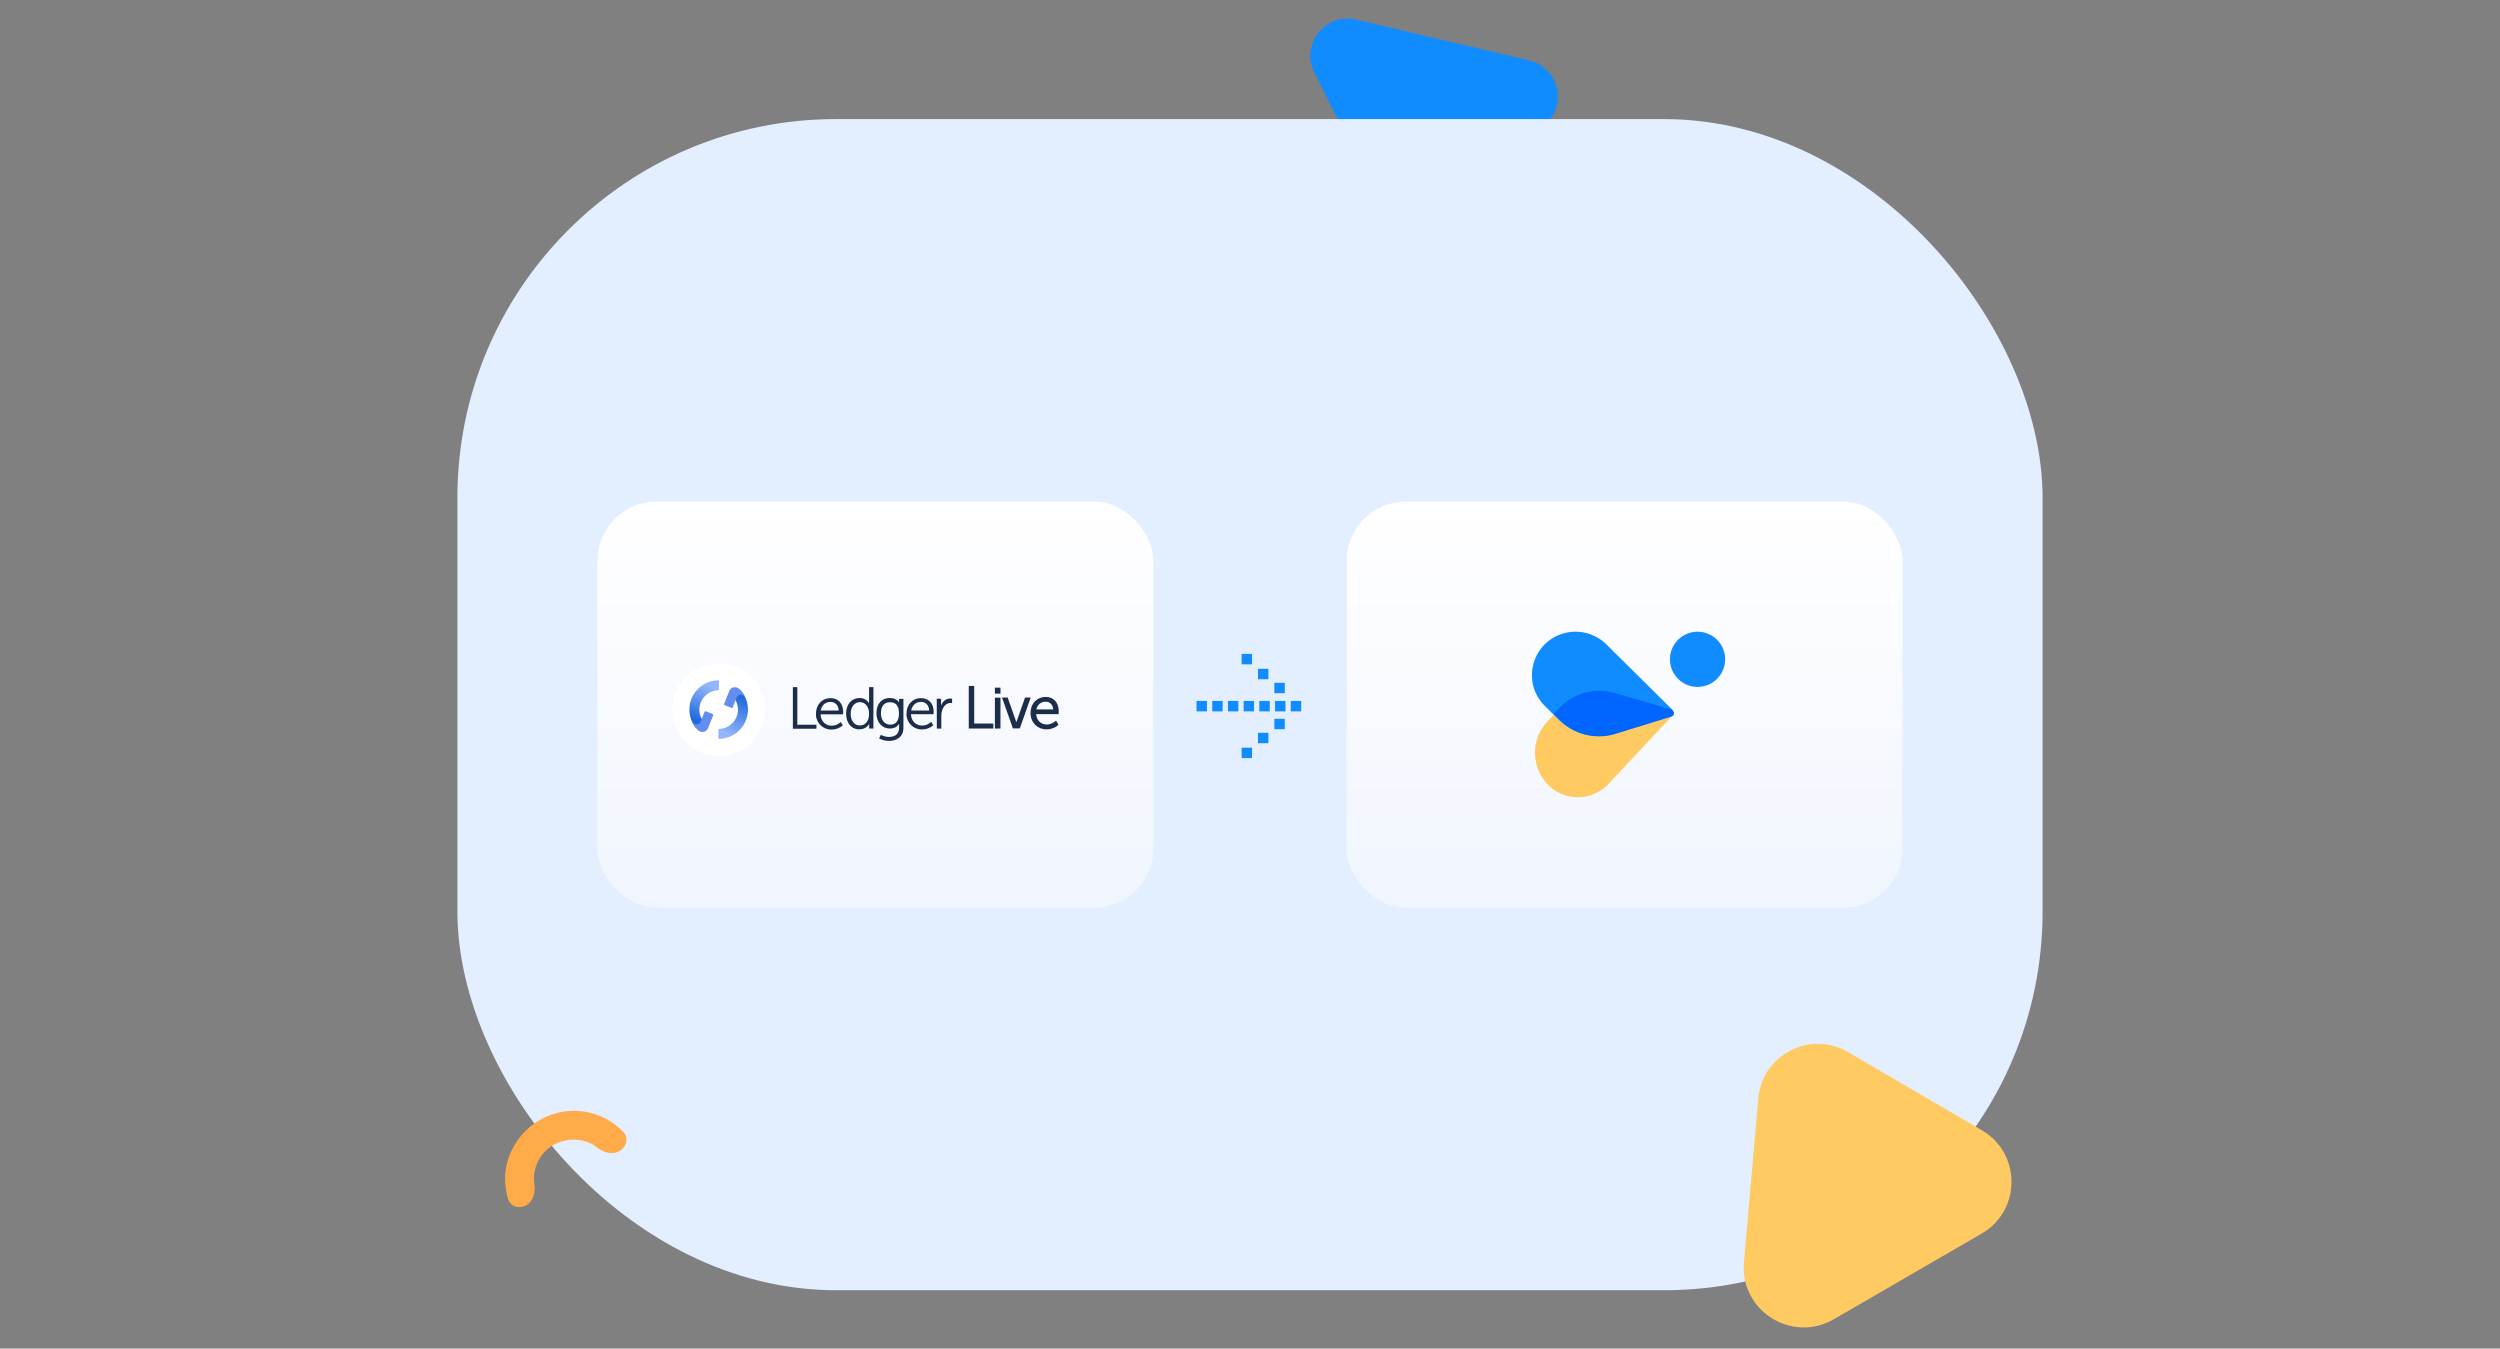 <svg width="634" height="342" viewBox="0 0 634 342" fill="none" xmlns="http://www.w3.org/2000/svg">
<rect x="0" y="0" width="634" height="342" fill="#808080" stroke="none"/>
<g clip-path="url(#clip0)">
<path d="M387.79 15.319C395.114 17.038 397.611 26.231 392.072 31.36L365.536 55.965C360.915 60.225 353.52 58.922 350.719 53.269L333.309 18.354C329.771 11.25 336.077 3.129 343.935 4.981L387.79 15.319Z" fill="#108CFF"/>
<rect x="116" y="30.199" width="402" height="297" rx="96" fill="#E3EEFE"/>
<path d="M133.514 305.617C131.746 306.677 129.452 306.046 128.852 304.083C127.959 301.026 127.8 297.699 128.708 294.527C129.957 290.164 132.83 286.392 136.826 284.077C140.822 281.761 145.481 281.1 149.896 282.261C153.121 283.082 155.932 284.819 158.082 287.1C159.515 288.62 158.884 290.913 157.03 291.923C155.262 292.982 153.018 292.265 151.434 291.004C150.407 290.181 149.23 289.617 147.903 289.313C145.385 288.669 142.714 289.092 140.399 290.297C138.121 291.64 136.422 293.779 135.778 296.295C135.387 297.572 135.307 298.912 135.5 300.178C135.863 302.352 135.232 304.645 133.514 305.617Z" fill="#FFAB49"/>
<path d="M502.51 312.857C512.634 307.039 512.634 292.451 502.594 286.632L468.677 266.816C459.059 261.167 446.825 267.491 445.897 278.622L442.269 320.109C441.172 332.336 454.334 340.684 464.965 334.612L502.51 312.857Z" fill="#FFCA62"/>
<rect x="327.332" y="177.759" width="2.642" height="2.642" fill="#108CFF"/>
<rect x="323.351" y="177.759" width="2.642" height="2.642" fill="#108CFF"/>
<rect x="319.368" y="177.759" width="2.642" height="2.642" fill="#108CFF"/>
<rect x="315.387" y="177.759" width="2.642" height="2.642" fill="#108CFF"/>
<rect x="311.405" y="177.759" width="2.642" height="2.642" fill="#108CFF"/>
<rect x="307.423" y="177.759" width="2.642" height="2.642" fill="#108CFF"/>
<rect x="303.441" y="177.759" width="2.642" height="2.642" fill="#108CFF"/>
<rect x="323.181" y="173.155" width="2.642" height="2.642" fill="#108CFF"/>
<rect width="2.642" height="2.642" transform="matrix(1 0 0 -1 323.181 184.928)" fill="#108CFF"/>
<rect x="319.029" y="169.607" width="2.642" height="2.642" fill="#108CFF"/>
<rect width="2.642" height="2.642" transform="matrix(1 0 0 -1 319.029 188.476)" fill="#108CFF"/>
<rect x="314.879" y="165.833" width="2.642" height="2.642" fill="#108CFF"/>
<rect width="2.642" height="2.642" transform="matrix(1 0 0 -1 314.879 192.25)" fill="#108CFF"/>
<rect x="151.5" y="127.199" width="141" height="103" rx="15" fill="url(#paint0_linear)"/>
<path d="M202.201 174.253H201.071V184.808H207.049V183.798H202.201V174.253ZM210.675 177.048C208.474 177.048 206.929 178.683 206.929 181.031V181.301C206.959 182.311 207.406 183.265 208.148 183.977C208.862 184.632 209.783 185.017 210.764 185.017H210.912C211.953 185.017 212.935 184.629 213.707 183.977L213.738 183.946L213.233 183.115L213.174 183.145C212.549 183.711 211.777 184.038 210.945 184.038C209.578 184.038 208.181 183.145 208.092 181.153H213.801V181.095C213.801 181.095 213.832 180.738 213.832 180.559C213.825 178.417 212.578 177.048 210.675 177.048ZM208.117 180.2C208.355 178.861 209.336 177.999 210.614 177.999C211.565 177.999 212.606 178.565 212.695 180.2H208.117ZM220.368 177.94V178.328C219.891 177.525 219.001 177.02 218.078 177.02H217.989C215.967 177.02 214.569 178.626 214.569 180.975C214.569 183.354 215.908 184.958 217.9 184.958C219.476 184.958 220.19 184.007 220.427 183.591V184.752H221.498V174.253H220.399V177.94H220.368ZM218.048 183.977C216.65 183.977 215.729 182.788 215.729 181.003C215.729 179.279 216.711 178.06 218.078 178.06C219.238 178.06 220.396 178.981 220.396 181.003C220.396 183.204 219.177 183.977 218.048 183.977ZM228.008 178.088V178.147C227.799 177.79 227.147 177.017 225.571 177.017C223.579 177.017 222.271 178.535 222.271 180.853C222.271 183.171 223.638 184.747 225.66 184.747C226.759 184.747 227.504 184.359 228.008 183.558V184.599C228.008 186.055 227.088 186.889 225.451 186.889C224.767 186.889 224.053 186.71 223.429 186.384L223.37 186.353L222.954 187.274L223.013 187.305C223.786 187.692 224.647 187.899 225.481 187.899C227.236 187.899 229.108 187.006 229.108 184.538V177.226H228.008V178.088ZM225.808 183.767C224.352 183.767 223.4 182.638 223.4 180.883C223.4 179.098 224.232 178.088 225.66 178.088C227.236 178.088 227.978 179.009 227.978 180.883C228.008 182.727 227.236 183.767 225.808 183.767ZM233.598 177.048C231.398 177.048 229.883 178.683 229.883 181.003V181.271C229.913 182.281 230.36 183.234 231.102 183.946C231.816 184.601 232.736 184.986 233.718 184.986H233.866C234.907 184.986 235.888 184.599 236.661 183.946L236.692 183.915L236.156 183.084L236.097 183.115C235.473 183.681 234.7 184.007 233.868 184.007C232.502 184.007 231.104 183.115 231.015 181.123H236.75V181.064C236.75 181.064 236.781 180.707 236.781 180.529C236.781 178.417 235.531 177.048 233.598 177.048ZM231.071 180.2C231.308 178.861 232.29 177.999 233.568 177.999C234.519 177.999 235.56 178.565 235.649 180.2H231.071ZM241.42 177.196C241.272 177.165 241.152 177.165 241.004 177.137C239.963 177.137 239.101 177.792 238.655 178.892V177.196H237.556L237.586 184.719V184.777H238.716V181.597C238.716 181.121 238.775 180.616 238.925 180.169C239.282 179.009 240.085 178.267 241.037 178.267C241.156 178.267 241.274 178.267 241.394 178.297H241.452V177.198L241.42 177.196Z" fill="#1B2D4B"/>
<path fill-rule="evenodd" clip-rule="evenodd" d="M245.677 173.951H247.06V183.496H251.908V184.76H245.677V173.951ZM252.304 174.398H253.718V175.918H252.304V174.398ZM262.426 177.897C263.112 177.168 264.083 176.746 265.216 176.746C266.2 176.746 267.023 177.101 267.6 177.74C268.175 178.378 268.496 179.289 268.5 180.384V180.384C268.5 180.625 268.469 180.864 268.469 181.105H262.767C262.836 182.001 263.185 182.646 263.665 183.073C264.17 183.521 264.83 183.736 265.486 183.736C266.462 183.736 267.125 183.29 267.821 182.772L268.439 183.79C267.675 184.554 266.523 184.969 265.453 184.969H265.305C264.29 184.969 263.339 184.57 262.603 183.895L262.602 183.894L262.601 183.893C261.761 183.088 261.343 182.007 261.343 180.856C261.343 179.654 261.739 178.626 262.426 177.897ZM252.304 176.922H253.718V184.758H252.304V176.922ZM254.115 176.894H255.544L257.747 183.16L259.951 176.894H261.38L258.625 184.729H256.87L254.115 176.894ZM262.813 179.898H267.1C267.035 179.183 266.774 178.707 266.435 178.407C266.072 178.085 265.607 177.951 265.155 177.951C263.992 177.951 263.085 178.701 262.813 179.898Z" fill="#1B2D4B"/>
<circle cx="182.252" cy="179.951" r="11.752" fill="white"/>
<path d="M176.385 184.496C176.025 184.032 175.719 183.523 175.476 182.98C174.795 181.457 174.647 179.749 175.055 178.131C175.464 176.514 176.405 175.081 177.728 174.065C178.407 173.542 179.167 173.145 179.972 172.885C180.654 172.665 181.367 172.544 182.091 172.528C182.231 172.525 182.343 172.641 182.342 172.781L182.316 174.797C182.315 174.937 182.2 175.048 182.06 175.054C181.052 175.095 180.067 175.45 179.266 176.065C178.393 176.736 177.772 177.682 177.502 178.75C177.232 179.817 177.33 180.944 177.78 181.949C177.988 182.415 178.266 182.842 178.601 183.216L176.385 184.496Z" fill="url(#paint1_linear)"/>
<path d="M188.12 175.409C188.48 175.873 188.786 176.382 189.029 176.925C189.71 178.448 189.858 180.156 189.45 181.773C189.041 183.391 188.1 184.824 186.777 185.84C186.098 186.363 185.338 186.76 184.533 187.02C183.852 187.24 183.138 187.361 182.414 187.377C182.274 187.38 182.162 187.264 182.163 187.124L182.189 185.108C182.191 184.968 182.306 184.856 182.446 184.851C183.457 184.811 184.434 184.459 185.239 183.84C186.112 183.168 186.733 182.223 187.003 181.155C187.273 180.088 187.175 178.961 186.725 177.956C186.517 177.49 186.239 177.063 185.904 176.688L188.12 175.409Z" fill="url(#paint2_linear)"/>
<path d="M180.865 181.403C180.917 181.273 180.854 181.127 180.724 181.075L179.009 180.383C178.878 180.33 178.73 180.393 178.678 180.524C178.427 181.159 177.754 182.863 177.661 183.094C177.547 183.377 177.293 183.635 176.927 183.697C176.562 183.759 176.05 183.752 175.541 183.12C175.952 183.984 176.807 185.341 177.697 185.569C178.587 185.797 179.305 185.298 179.546 184.698C179.746 184.201 180.583 182.108 180.865 181.403Z" fill="#638EEF"/>
<path d="M183.639 178.501C183.587 178.631 183.65 178.777 183.78 178.829L185.495 179.521C185.625 179.574 185.774 179.51 185.826 179.379C186.077 178.744 186.75 177.04 186.843 176.81C186.957 176.526 187.211 176.269 187.577 176.207C187.942 176.145 188.454 176.151 188.963 176.784C188.552 175.92 187.697 174.563 186.807 174.335C185.917 174.106 185.199 174.605 184.958 175.206C184.758 175.702 183.921 177.796 183.639 178.501Z" fill="#638EEF"/>
<rect x="341.5" y="127.199" width="141" height="103" rx="15" fill="url(#paint3_linear)"/>
<circle r="7" transform="matrix(-4.37114e-08 1 1 4.37114e-08 430.5 167.199)" fill="#108CFF"/>
<path d="M409.483 175.545C404.607 174.068 399.346 175.519 395.814 179.315L392.342 183.047C386.475 189.352 389.458 199.902 397.672 201.901C401.382 202.804 405.275 201.62 407.932 198.781L423.972 181.643C424.538 181.039 424.281 180.025 423.502 179.789L409.483 175.545Z" fill="#FFCA62"/>
<path d="M409.309 186.024C404.371 187.544 398.993 186.217 395.339 182.577L391.745 178.997C385.674 172.949 388.54 162.617 396.867 160.531C400.627 159.59 404.607 160.679 407.357 163.402L423.954 179.839C424.54 180.419 424.295 181.411 423.506 181.654L409.309 186.024Z" fill="#108CFF"/>
<path fill-rule="evenodd" clip-rule="evenodd" d="M395.702 182.658C399.355 186.311 404.731 187.643 409.667 186.117L423.86 181.731C424.134 181.647 424.342 181.471 424.473 181.254C424.637 180.702 424.341 180.069 423.729 179.891L409.466 175.738C404.505 174.294 399.152 175.714 395.559 179.427L394.04 180.996L395.702 182.658Z" fill="#0066FF"/>
</g>
<defs>
<linearGradient id="paint0_linear" x1="222" y1="127.199" x2="222" y2="231.135" gradientUnits="userSpaceOnUse">
<stop stop-color="white"/>
<stop offset="1" stop-color="#F0F5FE"/>
</linearGradient>
<linearGradient id="paint1_linear" x1="180.481" y1="174.272" x2="176.97" y2="182.746" gradientUnits="userSpaceOnUse">
<stop stop-color="#94B6FE"/>
<stop offset="1" stop-color="#216ADE"/>
</linearGradient>
<linearGradient id="paint2_linear" x1="183.628" y1="185.713" x2="187.805" y2="176.936" gradientUnits="userSpaceOnUse">
<stop stop-color="#94B6FE"/>
<stop offset="1" stop-color="#216ADE"/>
</linearGradient>
<linearGradient id="paint3_linear" x1="412" y1="127.199" x2="412" y2="231.135" gradientUnits="userSpaceOnUse">
<stop stop-color="white"/>
<stop offset="1" stop-color="#F0F5FE"/>
</linearGradient>
<clipPath id="clip0">
<rect width="634" height="341" fill="white" transform="translate(0 0.699)"/>
</clipPath>
</defs>
</svg>
